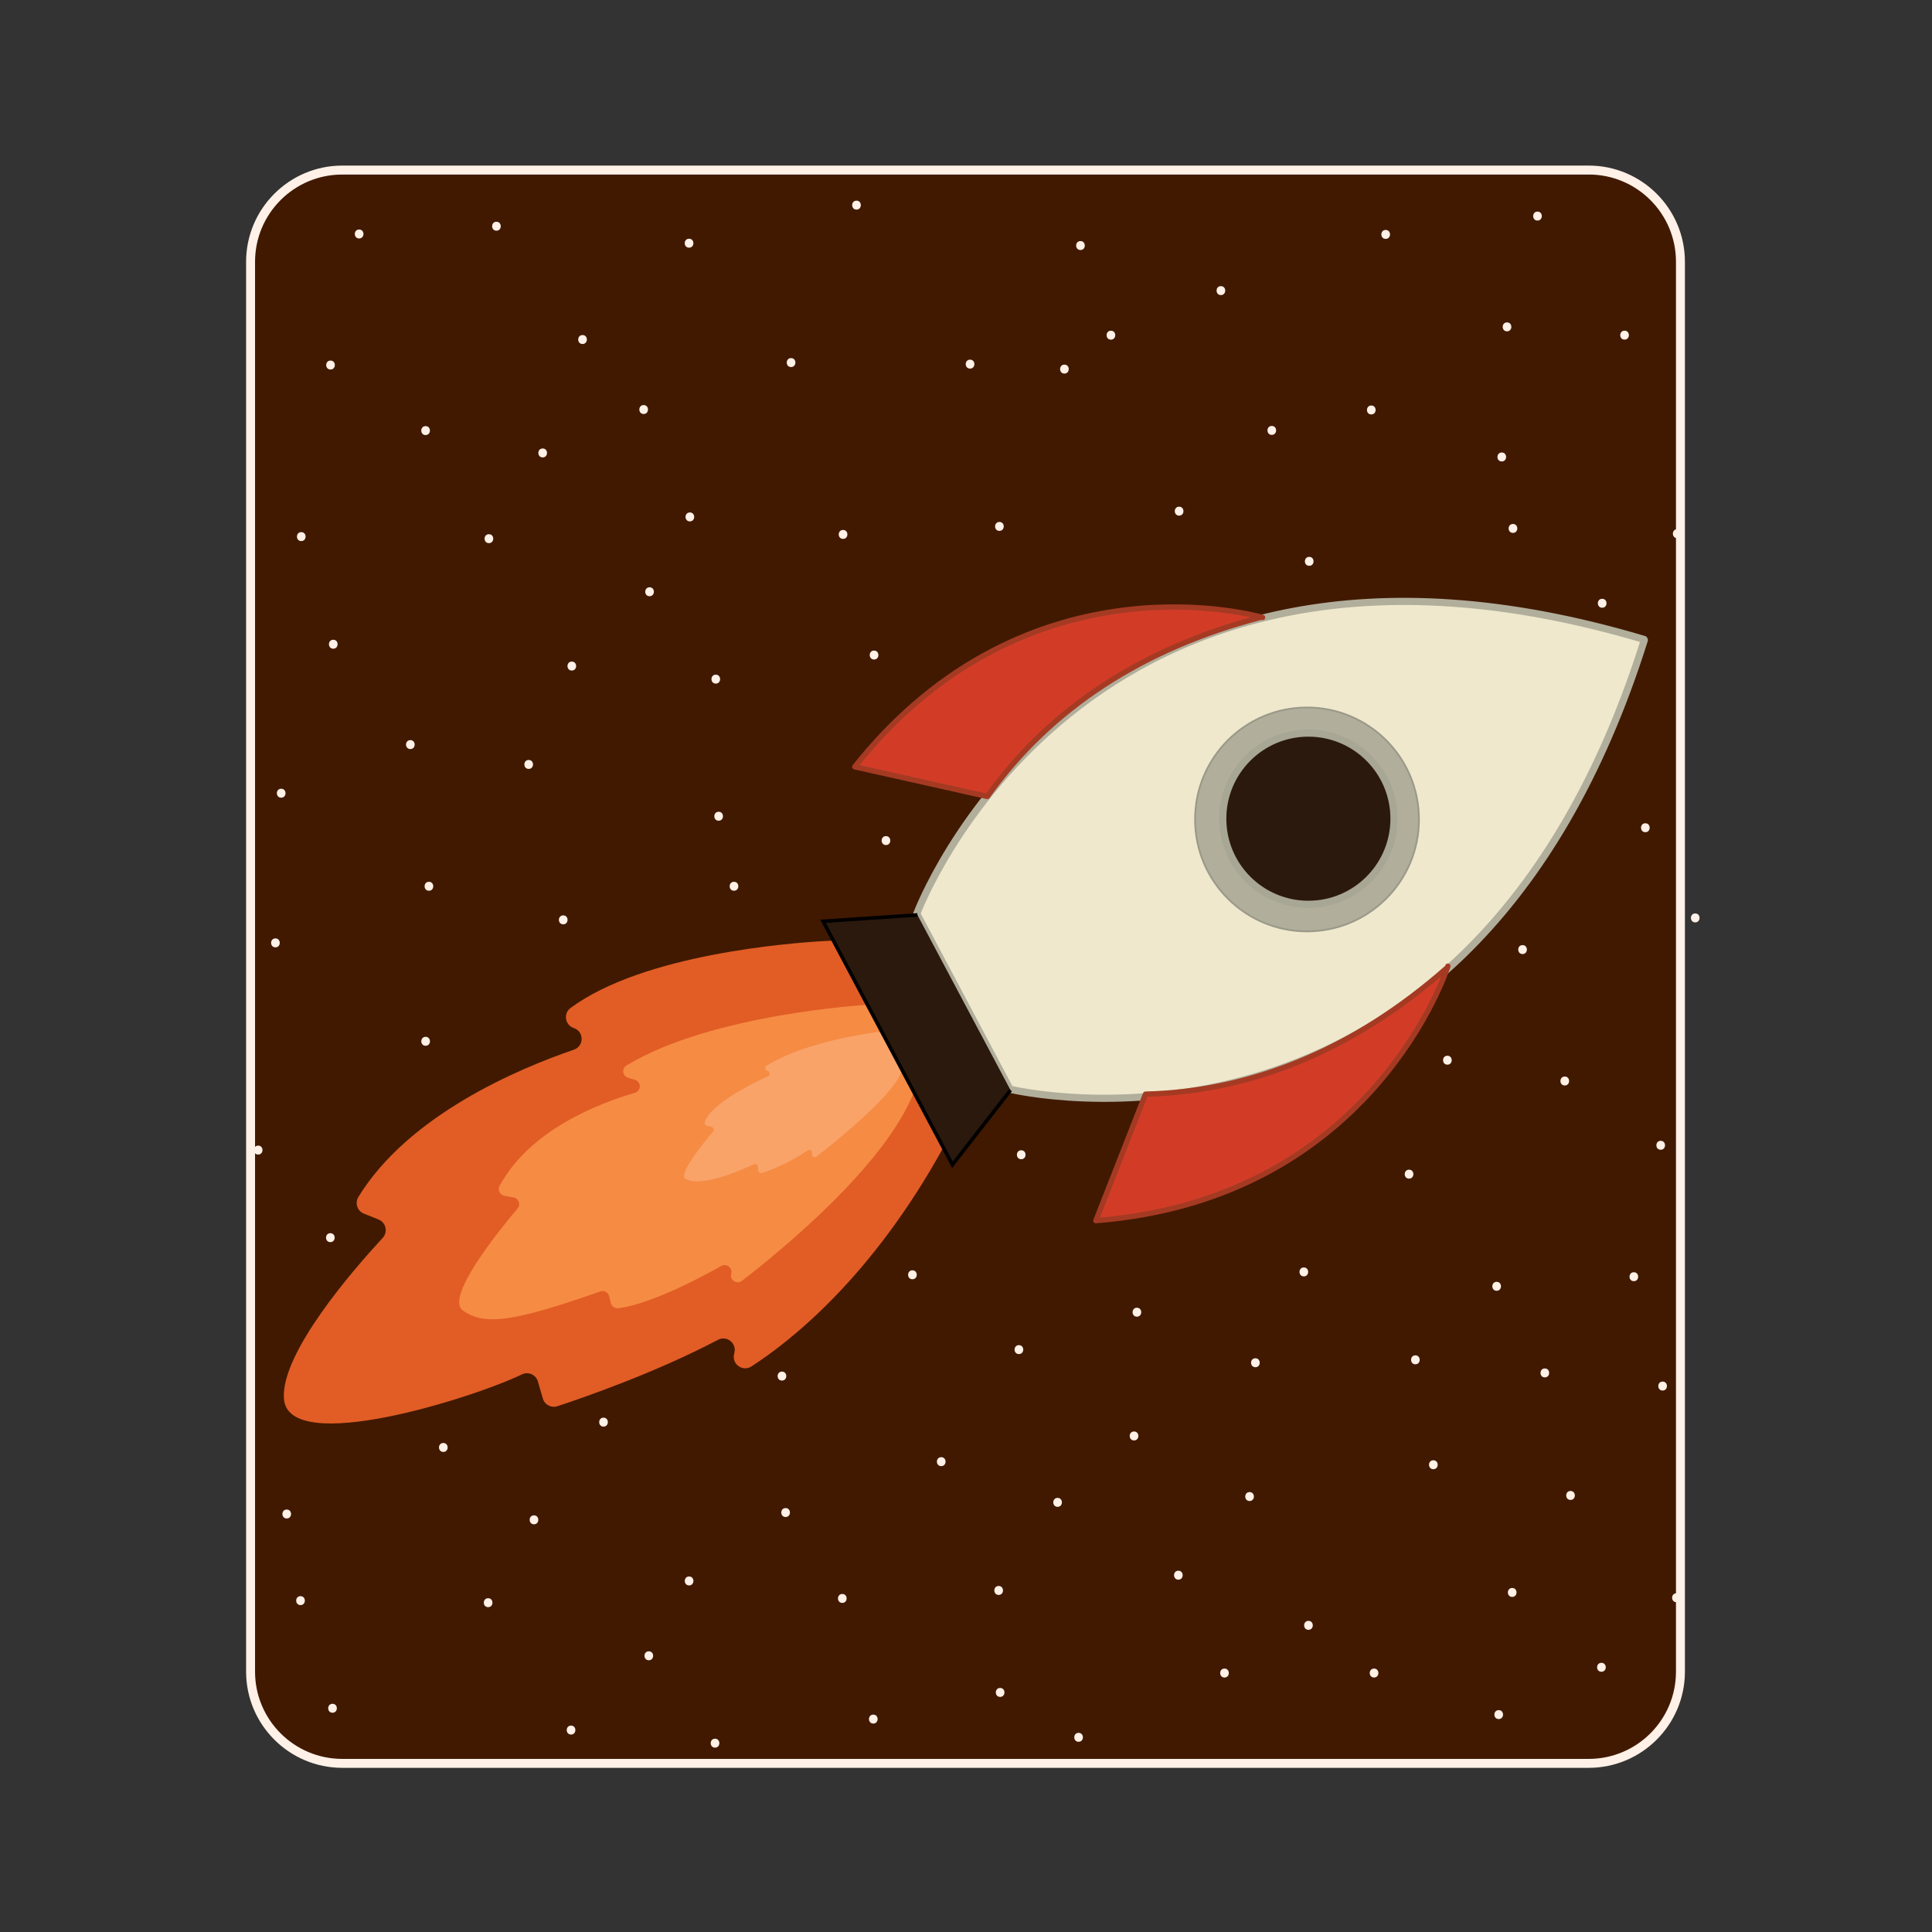 <?xml version="1.0" encoding="utf-8"?>
<!-- Generator: Adobe Illustrator 26.3.1, SVG Export Plug-In . SVG Version: 6.00 Build 0)  -->
<svg version="1.1" id="Layer_1" xmlns="http://www.w3.org/2000/svg" xmlns:xlink="http://www.w3.org/1999/xlink" x="0px" y="0px"
	 viewBox="0 0 1080 1080" style="enable-background:new 0 0 1080 1080;" xml:space="preserve">
<rect x="0" y="0" width="1080" height="1080" fill="#333333" stroke="none"/>
<style type="text/css">
	.st0{fill:#411900;}
	.st1{fill:#FFF1E7;}
	.st2{fill:#E15D25;}
	.st3{fill:#F68B44;}
	.st4{fill:#F9A369;}
	.st5{fill:#EFE8CC;stroke:#B1AE9C;stroke-width:4;stroke-linecap:round;stroke-linejoin:round;stroke-miterlimit:10;}
	.st6{fill:#B1AE9C;stroke:#9B9989;stroke-miterlimit:10;}
	.st7{fill:#2B190D;stroke:#A8A694;stroke-width:4;stroke-miterlimit:10;}
	.st8{fill:#2B190D;stroke:#000000;stroke-width:2;stroke-miterlimit:10;}
	.st9{fill:#D23C27;stroke:#A53A23;stroke-width:3;stroke-linecap:round;stroke-linejoin:round;stroke-miterlimit:10;}
</style>
<path class="st0" d="M891.56,983.24H188.57c-25.41,0-46.01-20.6-46.01-46.01V143.57c0-25.41,20.6-46.01,46.01-46.01h702.99
	c25.41,0,46.01,20.6,46.01,46.01v793.67C937.56,962.64,916.96,983.24,891.56,983.24z"/>
<g>
	<g>
		<path class="st1" d="M157.19,445.91c3.22,0,3.22-5,0-5C153.97,440.91,153.96,445.91,157.19,445.91L157.19,445.91z"/>
	</g>
</g>
<g>
	<g>
		<path class="st1" d="M186.3,362.63c3.22,0,3.22-5,0-5C183.08,357.63,183.08,362.63,186.3,362.63L186.3,362.63z"/>
	</g>
</g>
<g>
	<g>
		<path class="st1" d="M874.72,606.79c3.22,0,3.22-5,0-5C871.5,601.79,871.49,606.79,874.72,606.79L874.72,606.79z"/>
	</g>
</g>
<g>
	<g>
		<path class="st1" d="M363.11,333.29c3.22,0,3.22-5,0-5C359.9,328.29,359.89,333.29,363.11,333.29L363.11,333.29z"/>
	</g>
</g>
<g>
	<g>
		<path class="st1" d="M446.77,561.74c3.22,0,3.22-5,0-5C443.55,556.74,443.55,561.74,446.77,561.74L446.77,561.74z"/>
	</g>
</g>
<g>
	<g>
		<path class="st1" d="M471.28,301.24c3.22,0,3.22-5,0-5C468.06,296.24,468.05,301.24,471.28,301.24L471.28,301.24z"/>
	</g>
</g>
<g>
	<g>
		<path class="st1" d="M337.37,797.48c3.22,0,3.22-5,0-5C334.16,792.48,334.15,797.48,337.37,797.48L337.37,797.48z"/>
	</g>
</g>
<g>
	<g>
		<path class="st1" d="M913.33,716.19c3.22,0,3.22-5,0-5C910.11,711.19,910.1,716.19,913.33,716.19L913.33,716.19z"/>
	</g>
</g>
<g>
	<g>
		<path class="st1" d="M919.76,465.21c3.22,0,3.22-5,0-5C916.54,460.21,916.54,465.21,919.76,465.21L919.76,465.21z"/>
	</g>
</g>
<g>
	<g>
		<path class="st1" d="M778.19,507.04c3.22,0,3.22-5,0-5C774.97,502.04,774.96,507.04,778.19,507.04L778.19,507.04z"/>
	</g>
</g>
<g>
	<g>
		<path class="st1" d="M768.53,342.94c3.22,0,3.22-5,0-5C765.32,337.94,765.31,342.94,768.53,342.94L768.53,342.94z"/>
	</g>
</g>
<g>
	<g>
		<path class="st1" d="M237.93,584.59c3.22,0,3.22-5,0-5C234.71,579.59,234.71,584.59,237.93,584.59L237.93,584.59z"/>
	</g>
</g>
<g>
	<g>
		<path class="st1" d="M652.7,452.34c3.22,0,3.22-5,0-5C649.48,447.34,649.48,452.34,652.7,452.34L652.7,452.34z"/>
	</g>
</g>
<g>
	<g>
		<path class="st1" d="M401.73,458.78c3.22,0,3.22-5,0-5C398.51,453.78,398.5,458.78,401.73,458.78L401.73,458.78z"/>
	</g>
</g>
<g>
	<g>
		<path class="st1" d="M558.68,296.77c3.22,0,3.22-5,0-5C555.46,291.77,555.46,296.77,558.68,296.77L558.68,296.77z"/>
	</g>
</g>
<g>
	<g>
		<path class="st1" d="M168.41,302.46c3.22,0,3.22-5,0-5C165.2,297.46,165.19,302.46,168.41,302.46L168.41,302.46z"/>
	</g>
</g>
<g>
	<g>
		<path class="st1" d="M295.54,429.82c3.22,0,3.22-5,0-5C292.33,424.82,292.32,429.82,295.54,429.82L295.54,429.82z"/>
	</g>
</g>
<g>
	<g>
		<path class="st1" d="M701.78,764.28c3.22,0,3.22-5,0-5C698.56,759.28,698.55,764.28,701.78,764.28L701.78,764.28z"/>
	</g>
</g>
<g>
	<g>
		<path class="st1" d="M929.41,777.32c3.22,0,3.22-5,0-5C926.2,772.32,926.19,777.32,929.41,777.32L929.41,777.32z"/>
	</g>
</g>
<g>
	<g>
		<path class="st1" d="M845.76,297.9c3.22,0,3.22-5,0-5C842.54,292.9,842.53,297.9,845.76,297.9L845.76,297.9z"/>
	</g>
</g>
<g>
	<g>
		<path class="st1" d="M659.13,288.24c3.22,0,3.22-5,0-5C655.92,283.24,655.91,288.24,659.13,288.24L659.13,288.24z"/>
	</g>
</g>
<g>
	<g>
		<path class="st1" d="M488.6,368.68c3.22,0,3.22-5,0-5C485.38,363.68,485.38,368.68,488.6,368.68L488.6,368.68z"/>
	</g>
</g>
<g>
	<g>
		<path class="st1" d="M400.13,382.14c3.22,0,3.22-5,0-5C396.92,377.14,396.91,382.14,400.13,382.14L400.13,382.14z"/>
	</g>
</g>
<g>
	<g>
		<path class="st1" d="M877.93,838.46c3.22,0,3.22-5,0-5C874.72,833.46,874.71,838.46,877.93,838.46L877.93,838.46z"/>
	</g>
</g>
<g>
	<g>
		<path class="st1" d="M318.07,722.62c3.22,0,3.22-5,0-5C314.85,717.62,314.84,722.62,318.07,722.62L318.07,722.62z"/>
	</g>
</g>
<g>
	<g>
		<path class="st1" d="M319.64,374.83c3.22,0,3.22-5,0-5C316.42,369.83,316.42,374.83,319.64,374.83L319.64,374.83z"/>
	</g>
</g>
<g>
	<g>
		<path class="st1" d="M184.67,694.36c3.22,0,3.22-5,0-5C181.46,689.36,181.45,694.36,184.67,694.36L184.67,694.36z"/>
	</g>
</g>
<g>
	<g>
		<path class="st1" d="M153.97,529.57c3.22,0,3.22-5,0-5C150.75,524.57,150.75,529.57,153.97,529.57L153.97,529.57z"/>
	</g>
</g>
<g>
	<g>
		<path class="st1" d="M787.67,658.86c3.22,0,3.22-5,0-5C784.45,653.86,784.44,658.86,787.67,658.86L787.67,658.86z"/>
	</g>
</g>
<g>
	<g>
		<path class="st1" d="M285.89,687.23c3.22,0,3.22-5,0-5C282.67,682.23,282.67,687.23,285.89,687.23L285.89,687.23z"/>
	</g>
</g>
<g>
	<g>
		<path class="st1" d="M437.12,771.74c3.22,0,3.22-5,0-5C433.9,766.74,433.9,771.74,437.12,771.74L437.12,771.74z"/>
	</g>
</g>
<g>
	<g>
		<path class="st1" d="M401.73,613.22c3.22,0,3.22-5,0-5C398.51,608.22,398.5,613.22,401.73,613.22L401.73,613.22z"/>
	</g>
</g>
<g>
	<g>
		<path class="st1" d="M340.59,648.62c3.22,0,3.22-5,0-5C337.37,643.62,337.37,648.62,340.59,648.62L340.59,648.62z"/>
	</g>
</g>
<g>
	<g>
		<path class="st1" d="M144.32,645.4c3.22,0,3.22-5,0-5C141.1,640.4,141.09,645.4,144.32,645.4L144.32,645.4z"/>
	</g>
</g>
<g>
	<g>
		<path class="st1" d="M385.64,291.46c3.22,0,3.22-5,0-5C382.42,286.46,382.41,291.46,385.64,291.46L385.64,291.46z"/>
	</g>
</g>
<g>
	<g>
		<path class="st1" d="M314.85,516.7c3.22,0,3.22-5,0-5C311.63,511.7,311.63,516.7,314.85,516.7L314.85,516.7z"/>
	</g>
</g>
<g>
	<g>
		<path class="st1" d="M786.23,408.9c3.22,0,3.22-5,0-5C783.01,403.9,783.01,408.9,786.23,408.9L786.23,408.9z"/>
	</g>
</g>
<g>
	<g>
		<path class="st1" d="M895.63,339.73c3.22,0,3.22-5,0-5C892.41,334.73,892.41,339.73,895.63,339.73L895.63,339.73z"/>
	</g>
</g>
<g>
	<g>
		<path class="st1" d="M731.86,316.29c3.22,0,3.22-5,0-5C728.64,311.29,728.64,316.29,731.86,316.29L731.86,316.29z"/>
	</g>
</g>
<g>
	<g>
		<path class="st1" d="M863.57,769.97c3.22,0,3.22-5,0-5C860.36,764.97,860.35,769.97,863.57,769.97L863.57,769.97z"/>
	</g>
</g>
<g>
	<g>
		<path class="st1" d="M545.45,542.97c3.22,0,3.22-5,0-5C542.23,537.97,542.22,542.97,545.45,542.97L545.45,542.97z"/>
	</g>
</g>
<g>
	<g>
		<path class="st1" d="M516.49,427.14c3.22,0,3.22-5,0-5C513.27,422.14,513.26,427.14,516.49,427.14L516.49,427.14z"/>
	</g>
</g>
<g>
	<g>
		<path class="st1" d="M603.36,378.87c3.22,0,3.22-5,0-5C600.15,373.87,600.14,378.87,603.36,378.87L603.36,378.87z"/>
	</g>
</g>
<g>
	<g>
		<path class="st1" d="M600.14,528.49c3.22,0,3.22-5,0-5C596.93,523.49,596.92,528.49,600.14,528.49L600.14,528.49z"/>
	</g>
</g>
<g>
	<g>
		<path class="st1" d="M699.89,534.93c3.22,0,3.22-5,0-5C696.67,529.93,696.67,534.93,699.89,534.93L699.89,534.93z"/>
	</g>
</g>
<g>
	<g>
		<path class="st1" d="M752.98,620.2c3.22,0,3.22-5,0-5C749.76,615.2,749.76,620.2,752.98,620.2L752.98,620.2z"/>
	</g>
</g>
<g>
	<g>
		<path class="st1" d="M851.12,533.32c3.22,0,3.22-5,0-5C847.9,528.32,847.9,533.32,851.12,533.32L851.12,533.32z"/>
	</g>
</g>
<g>
	<g>
		<path class="st1" d="M928.34,642.72c3.22,0,3.22-5,0-5C925.12,637.72,925.12,642.72,928.34,642.72L928.34,642.72z"/>
	</g>
</g>
<g>
	<g>
		<path class="st1" d="M947.65,515.62c3.22,0,3.22-5,0-5C944.43,510.62,944.43,515.62,947.65,515.62L947.65,515.62z"/>
	</g>
</g>
<g>
	<g>
		<path class="st1" d="M160.28,848.84c3.22,0,3.22-5,0-5C157.07,843.84,157.06,848.84,160.28,848.84L160.28,848.84z"/>
	</g>
</g>
<g>
	<g>
		<path class="st1" d="M495.26,472.39c3.22,0,3.22-5,0-5C492.04,467.39,492.04,472.39,495.26,472.39L495.26,472.39z"/>
	</g>
</g>
<g>
	<g>
		<path class="st1" d="M570.87,648.01c3.22,0,3.22-5,0-5C567.66,643.01,567.65,648.01,570.87,648.01L570.87,648.01z"/>
	</g>
</g>
<g>
	<g>
		<path class="st1" d="M229.39,418.73c3.22,0,3.22-5,0-5C226.17,413.73,226.17,418.73,229.39,418.73L229.39,418.73z"/>
	</g>
</g>
<g>
	<g>
		<path class="st1" d="M518.1,645.94c3.22,0,3.22-5,0-5C514.88,640.94,514.87,645.94,518.1,645.94L518.1,645.94z"/>
	</g>
</g>
<g>
	<g>
		<path class="st1" d="M685.41,578.37c3.22,0,3.22-5,0-5C682.19,573.37,682.19,578.37,685.41,578.37L685.41,578.37z"/>
	</g>
</g>
<g>
	<g>
		<path class="st1" d="M635.54,736.03c3.22,0,3.22-5,0-5C632.32,731.03,632.32,736.03,635.54,736.03L635.54,736.03z"/>
	</g>
</g>
<g>
	<g>
		<path class="st1" d="M492.35,665.24c3.22,0,3.22-5,0-5C489.14,660.24,489.13,665.24,492.35,665.24L492.35,665.24z"/>
	</g>
</g>
<g>
	<g>
		<path class="st1" d="M670.93,647.54c3.22,0,3.22-5,0-5C667.72,642.54,667.71,647.54,670.93,647.54L670.93,647.54z"/>
	</g>
</g>
<g>
	<g>
		<path class="st1" d="M937.56,300.84c3.22,0,3.22-5,0-5C934.35,295.84,934.34,300.84,937.56,300.84L937.56,300.84z"/>
	</g>
</g>
<g>
	<g>
		<path class="st1" d="M510.05,715.11c3.22,0,3.22-5,0-5C506.83,710.11,506.83,715.11,510.05,715.11L510.05,715.11z"/>
	</g>
</g>
<g>
	<g>
		<path class="st1" d="M431.22,690.98c3.22,0,3.22-5,0-5C428,685.98,428,690.98,431.22,690.98L431.22,690.98z"/>
	</g>
</g>
<g>
	<g>
		<path class="st1" d="M526.16,819.57c3.22,0,3.22-5,0-5C522.94,814.57,522.93,819.57,526.16,819.57L526.16,819.57z"/>
	</g>
</g>
<g>
	<g>
		<path class="st1" d="M698.52,839.08c3.22,0,3.22-5,0-5C695.31,834.08,695.3,839.08,698.52,839.08L698.52,839.08z"/>
	</g>
</g>
<g>
	<g>
		<path class="st1" d="M728.85,713.51c3.22,0,3.22-5,0-5C725.63,708.51,725.63,713.51,728.85,713.51L728.85,713.51z"/>
	</g>
</g>
<g>
	<g>
		<path class="st1" d="M809.1,595.16c3.22,0,3.22-5,0-5C805.88,590.16,805.88,595.16,809.1,595.16L809.1,595.16z"/>
	</g>
</g>
<g>
	<g>
		<path class="st1" d="M836.64,721.55c3.22,0,3.22-5,0-5C833.42,716.55,833.42,721.55,836.64,721.55L836.64,721.55z"/>
	</g>
</g>
<g>
	<g>
		<path class="st1" d="M801.25,821.3c3.22,0,3.22-5,0-5C798.03,816.3,798.02,821.3,801.25,821.3L801.25,821.3z"/>
	</g>
</g>
<g>
	<g>
		<path class="st1" d="M633.93,805.21c3.22,0,3.22-5,0-5C630.71,800.21,630.71,805.21,633.93,805.21L633.93,805.21z"/>
	</g>
</g>
<g>
	<g>
		<path class="st1" d="M791.21,762.65c3.22,0,3.22-5,0-5C788,757.65,787.99,762.65,791.21,762.65L791.21,762.65z"/>
	</g>
</g>
<g>
	<g>
		<path class="st1" d="M591.2,842.33c3.22,0,3.22-5,0-5C587.98,837.33,587.98,842.33,591.2,842.33L591.2,842.33z"/>
	</g>
</g>
<g>
	<g>
		<path class="st1" d="M569.58,756.94c3.22,0,3.22-5,0-5C566.36,751.94,566.35,756.94,569.58,756.94L569.58,756.94z"/>
	</g>
</g>
<g>
	<g>
		<path class="st1" d="M298.5,852.09c3.22,0,3.22-5,0-5C295.28,847.09,295.28,852.09,298.5,852.09L298.5,852.09z"/>
	</g>
</g>
<g>
	<g>
		<path class="st1" d="M439.16,848.02c3.22,0,3.22-5,0-5C435.94,843.02,435.94,848.02,439.16,848.02L439.16,848.02z"/>
	</g>
</g>
<g>
	<g>
		<path class="st1" d="M247.82,811.64c3.22,0,3.22-5,0-5C244.6,806.64,244.59,811.64,247.82,811.64L247.82,811.64z"/>
	</g>
</g>
<g>
	<g>
		<path class="st1" d="M181.85,744.07c3.22,0,3.22-5,0-5C178.64,739.07,178.63,744.07,181.85,744.07L181.85,744.07z"/>
	</g>
</g>
<g>
	<g>
		<path class="st1" d="M183.46,790.73c3.22,0,3.22-5,0-5C180.25,785.73,180.24,790.73,183.46,790.73L183.46,790.73z"/>
	</g>
</g>
<g>
	<g>
		<path class="st1" d="M323.43,734.42c3.22,0,3.22-5,0-5C320.21,729.42,320.21,734.42,323.43,734.42L323.43,734.42z"/>
	</g>
</g>
<g>
	<g>
		<path class="st1" d="M239.77,497.93c3.22,0,3.22-5,0-5C236.55,492.93,236.55,497.93,239.77,497.93L239.77,497.93z"/>
	</g>
</g>
<g>
	<g>
		<path class="st1" d="M410.31,497.93c3.22,0,3.22-5,0-5C407.09,492.93,407.08,497.93,410.31,497.93L410.31,497.93z"/>
	</g>
</g>
<g>
	<g>
		<path class="st1" d="M532.57,507.58c3.22,0,3.22-5,0-5C529.36,502.58,529.35,507.58,532.57,507.58L532.57,507.58z"/>
	</g>
</g>
<path class="st2" d="M465.47,525.83c0,0-1.48,0.05-4.16,0.2c-19.37,1.06-101.53,7.26-142.34,37.41c-4.18,3.09-3.17,9.59,1.77,11.23
	h0c5.81,1.93,5.86,10.13,0.07,12.11c-31.13,10.65-92.42,36.51-120.47,82.32c-2.07,3.39-0.64,7.83,3.05,9.31l8.23,3.31
	c4.16,1.67,5.35,6.98,2.31,10.27c-16.19,17.49-57.28,64.61-55.19,90.07c2.64,32.1,105.92-0.65,133.05-13.78
	c3.56-1.72,7.8,0.19,8.9,3.98l2.77,9.53c1.01,3.47,4.69,5.42,8.13,4.29c15.12-4.97,54.82-18.74,89.79-37.12
	c4.82-2.54,10.4,1.77,9.19,7.09l-0.23,1.01c-1.27,5.58,4.87,9.9,9.68,6.8c21.83-14.06,67.55-49.92,107.69-123.08L465.47,525.83z"/>
<path class="st3" d="M510.63,611.14c-16.37,40.73-73.63,87.7-95.89,104.87c-2.89,2.23-6.95-0.5-5.97-4.02l0,0
	c0.9-3.25-2.57-5.96-5.51-4.32c-34.11,19.02-51.13,22.91-57.7,23.64c-1.88,0.21-3.62-1.02-4.08-2.86l-0.96-3.85
	c-0.54-2.17-2.83-3.4-4.94-2.66c-48.77,17.06-64.53,19.2-76.77,10.7c-10.2-7.09,19.14-43.62,30.5-57.07
	c1.88-2.22,0.65-5.65-2.21-6.18l-5.16-0.95c-2.52-0.47-3.88-3.26-2.67-5.52c16.76-31.14,55.16-46.07,75.63-52.04
	c3.64-1.06,3.65-6.21,0.01-7.28l-3.8-1.12c-3.15-0.93-3.73-5.17-0.92-6.87c47.52-28.88,134.17-33.87,134.17-33.87L510.63,611.14z"/>
<path class="st4" d="M504,598.94c-4.88,13.58-36.54,39.02-47.62,47.62c-1.2,0.93-2.9-0.22-2.47-1.69l0.01-0.02
	c0.42-1.41-1.15-2.56-2.38-1.75c-11.85,7.81-21.68,11.39-25.63,12.63c-0.96,0.3-1.94-0.37-2.03-1.37l-0.19-2.19
	c-0.09-1.07-1.22-1.74-2.2-1.3c-22.61,10.14-32.95,10.91-38.25,8.16c-4.55-2.36,10.36-20.57,15.41-26.53
	c0.74-0.88,0.32-2.23-0.79-2.53l-2.73-0.74c-0.88-0.24-1.37-1.17-1.08-2.03c3.32-10.05,25.87-21.28,35.29-25.6
	c1.35-0.62,1.17-2.58-0.27-2.95l-0.08-0.02c-1.34-0.34-1.61-2.11-0.44-2.86c20.23-12.91,55.62-18.03,62.09-18.88
	c0.63-0.08,1.24,0.22,1.55,0.77l11.67,19.98C504.09,598.04,504.16,598.51,504,598.94z"/>
<path class="st5" d="M919.03,357.45c-314.98-93.83-406.54,153.34-406.54,153.34l52.13,98.1c0,0,256.08,62.44,354.58-251.11"/>
<circle class="st6" cx="730.63" cy="458.07" r="62.57"/>
<circle class="st7" cx="731.39" cy="457.66" r="47.86"/>
<polyline class="st8" points="512.84,511.45 460.12,515.01 532.43,651.09 564.89,609.39 "/>
<path class="st9" d="M705.77,345.17c0,0-130.76-38.76-227.95,83.47l74.11,16.57c35.46-49.82,87.67-83.13,152.65-100.09"/>
<path class="st9" d="M809.36,540.12c0,0-41.05,130.05-196.74,142.21l27.74-70.69c61.14-1.51,117.95-26.13,168.38-70.49"/>
<g>
	<g>
		<path class="st1" d="M273.3,303.62c3.22,0,3.22-5,0-5C270.08,298.62,270.07,303.62,273.3,303.62L273.3,303.62z"/>
	</g>
</g>
<g>
	<path class="st1" d="M888.11,97.56c26.94,0,48.77,21.84,48.77,48.77v788.13c0,26.94-21.84,48.77-48.77,48.77H191.34
		c-26.94,0-48.77-21.84-48.77-48.77V146.34c0-26.94,21.84-48.77,48.77-48.77H888.11 M888.11,92.56H191.34
		c-29.65,0-53.77,24.12-53.77,53.77v788.13c0,29.65,24.12,53.77,53.77,53.77h696.77c29.65,0,53.77-24.12,53.77-53.77V146.34
		C941.89,116.69,917.76,92.56,888.11,92.56L888.11,92.56z"/>
</g>
<g>
	<g>
		<path class="st1" d="M185.88,957.43c3.22,0,3.22-5,0-5C182.66,952.43,182.66,957.43,185.88,957.43L185.88,957.43z"/>
	</g>
</g>
<g>
	<g>
		<path class="st1" d="M237.91,243.2c3.22,0,3.22-5,0-5C234.69,238.2,234.68,243.2,237.91,243.2L237.91,243.2z"/>
	</g>
</g>
<g>
	<g>
		<path class="st1" d="M362.69,928.09c3.22,0,3.22-5,0-5C359.47,923.09,359.47,928.09,362.69,928.09L362.69,928.09z"/>
	</g>
</g>
<g>
	<g>
		<path class="st1" d="M470.85,896.04c3.22,0,3.22-5,0-5C467.64,891.04,467.63,896.04,470.85,896.04L470.85,896.04z"/>
	</g>
</g>
<g>
	<g>
		<path class="st1" d="M200.76,133.3c3.22,0,3.22-5,0-5C197.54,128.3,197.54,133.3,200.76,133.3L200.76,133.3z"/>
	</g>
</g>
<g>
	<g>
		<path class="st1" d="M908.14,189.85c3.22,0,3.22-5,0-5C904.92,184.85,904.92,189.85,908.14,189.85L908.14,189.85z"/>
	</g>
</g>
<g>
	<g>
		<path class="st1" d="M766.56,231.68c3.22,0,3.22-5,0-5C763.35,226.68,763.34,231.68,766.56,231.68L766.56,231.68z"/>
	</g>
</g>
<g>
	<g>
		<path class="st1" d="M768.11,937.74c3.22,0,3.22-5,0-5C764.89,932.74,764.89,937.74,768.11,937.74L768.11,937.74z"/>
	</g>
</g>
<g>
	<g>
		<path class="st1" d="M842.43,185.22c3.22,0,3.22-5,0-5C839.22,180.22,839.21,185.22,842.43,185.22L842.43,185.22z"/>
	</g>
</g>
<g>
	<g>
		<path class="st1" d="M558.26,891.57c3.22,0,3.22-5,0-5C555.04,886.57,555.03,891.57,558.26,891.57L558.26,891.57z"/>
	</g>
</g>
<g>
	<g>
		<path class="st1" d="M167.99,897.26c3.22,0,3.22-5,0-5C164.77,892.26,164.77,897.26,167.99,897.26L167.99,897.26z"/>
	</g>
</g>
<g>
	<g>
		<path class="st1" d="M845.33,892.69c3.22,0,3.22-5,0-5C842.12,887.69,842.11,892.69,845.33,892.69L845.33,892.69z"/>
	</g>
</g>
<g>
	<g>
		<path class="st1" d="M658.71,883.04c3.22,0,3.22-5,0-5C655.49,878.04,655.49,883.04,658.71,883.04L658.71,883.04z"/>
	</g>
</g>
<g>
	<g>
		<path class="st1" d="M488.18,963.48c3.22,0,3.22-5,0-5C484.96,958.48,484.96,963.48,488.18,963.48L488.18,963.48z"/>
	</g>
</g>
<g>
	<g>
		<path class="st1" d="M399.71,976.94c3.22,0,3.22-5,0-5C396.49,971.94,396.49,976.94,399.71,976.94L399.71,976.94z"/>
	</g>
</g>
<g>
	<g>
		<path class="st1" d="M319.22,969.62c3.22,0,3.22-5,0-5C316,964.62,316,969.62,319.22,969.62L319.22,969.62z"/>
	</g>
</g>
<g>
	<g>
		<path class="st1" d="M325.64,192.3c3.22,0,3.22-5,0-5C322.43,187.3,322.42,192.3,325.64,192.3L325.64,192.3z"/>
	</g>
</g>
<g>
	<g>
		<path class="st1" d="M710.94,243.1c3.22,0,3.22-5,0-5C707.72,238.1,707.72,243.1,710.94,243.1L710.94,243.1z"/>
	</g>
</g>
<g>
	<g>
		<path class="st1" d="M385.21,886.26c3.22,0,3.22-5,0-5C382,881.26,381.99,886.26,385.21,886.26L385.21,886.26z"/>
	</g>
</g>
<g>
	<g>
		<path class="st1" d="M774.61,133.54c3.22,0,3.22-5,0-5C771.39,128.54,771.38,133.54,774.61,133.54L774.61,133.54z"/>
	</g>
</g>
<g>
	<g>
		<path class="st1" d="M895.21,934.52c3.22,0,3.22-5,0-5C891.99,929.52,891.98,934.52,895.21,934.52L895.21,934.52z"/>
	</g>
</g>
<g>
	<g>
		<path class="st1" d="M731.44,911.08c3.22,0,3.22-5,0-5C728.22,906.08,728.21,911.08,731.44,911.08L731.44,911.08z"/>
	</g>
</g>
<g>
	<g>
		<path class="st1" d="M559.08,948.58c3.22,0,3.22-5,0-5C555.86,943.58,555.86,948.58,559.08,948.58L559.08,948.58z"/>
	</g>
</g>
<g>
	<g>
		<path class="st1" d="M602.94,973.67c3.22,0,3.22-5,0-5C599.72,968.67,599.72,973.67,602.94,973.67L602.94,973.67z"/>
	</g>
</g>
<g>
	<g>
		<path class="st1" d="M684.5,937.74c3.22,0,3.22-5,0-5C681.28,932.74,681.28,937.74,684.5,937.74L684.5,937.74z"/>
	</g>
</g>
<g>
	<g>
		<path class="st1" d="M859.47,123.29c3.22,0,3.22-5,0-5C856.25,118.29,856.24,123.29,859.47,123.29L859.47,123.29z"/>
	</g>
</g>
<g>
	<g>
		<path class="st1" d="M359.81,231.43c3.22,0,3.22-5,0-5C356.59,226.43,356.59,231.43,359.81,231.43L359.81,231.43z"/>
	</g>
</g>
<g>
	<g>
		<path class="st1" d="M839.5,257.95c3.22,0,3.22-5,0-5C836.28,252.95,836.27,257.95,839.5,257.95L839.5,257.95z"/>
	</g>
</g>
<g>
	<g>
		<path class="st1" d="M184.76,206.56c3.22,0,3.22-5,0-5C181.55,201.56,181.54,206.56,184.76,206.56L184.76,206.56z"/>
	</g>
</g>
<g>
	<g>
		<path class="st1" d="M542.27,206.05c3.22,0,3.22-5,0-5C539.05,201.05,539.05,206.05,542.27,206.05L542.27,206.05z"/>
	</g>
</g>
<g>
	<g>
		<path class="st1" d="M595.02,208.83c3.22,0,3.22-5,0-5C591.8,203.83,591.79,208.83,595.02,208.83L595.02,208.83z"/>
	</g>
</g>
<g>
	<g>
		<path class="st1" d="M837.79,960.97c3.22,0,3.22-5,0-5C834.57,955.97,834.57,960.97,837.79,960.97L837.79,960.97z"/>
	</g>
</g>
<g>
	<g>
		<path class="st1" d="M478.79,117.17c3.22,0,3.22-5,0-5C475.57,112.17,475.57,117.17,478.79,117.17L478.79,117.17z"/>
	</g>
</g>
<g>
	<g>
		<path class="st1" d="M621.01,189.87c3.22,0,3.22-5,0-5C617.8,184.87,617.79,189.87,621.01,189.87L621.01,189.87z"/>
	</g>
</g>
<g>
	<g>
		<path class="st1" d="M442.22,205.18c3.22,0,3.22-5,0-5C439,200.18,438.99,205.18,442.22,205.18L442.22,205.18z"/>
	</g>
</g>
<g>
	<g>
		<path class="st1" d="M937.14,895.64c3.22,0,3.22-5,0-5C933.92,890.64,933.92,895.64,937.14,895.64L937.14,895.64z"/>
	</g>
</g>
<g>
	<g>
		<path class="st1" d="M603.99,139.76c3.22,0,3.22-5,0-5C600.77,134.76,600.76,139.76,603.99,139.76L603.99,139.76z"/>
	</g>
</g>
<g>
	<g>
		<path class="st1" d="M682.49,164.95c3.22,0,3.22-5,0-5C679.27,159.95,679.27,164.95,682.49,164.95L682.49,164.95z"/>
	</g>
</g>
<g>
	<g>
		<path class="st1" d="M385.19,138.45c3.22,0,3.22-5,0-5C381.97,133.45,381.96,138.45,385.19,138.45L385.19,138.45z"/>
	</g>
</g>
<g>
	<g>
		<path class="st1" d="M303.36,255.7c3.22,0,3.22-5,0-5C300.14,250.7,300.14,255.7,303.36,255.7L303.36,255.7z"/>
	</g>
</g>
<g>
	<g>
		<path class="st1" d="M277.51,128.96c3.22,0,3.22-5,0-5C274.3,123.96,274.29,128.96,277.51,128.96L277.51,128.96z"/>
	</g>
</g>
<g>
	<g>
		<path class="st1" d="M272.87,898.41c3.22,0,3.22-5,0-5C269.66,893.41,269.65,898.41,272.87,898.41L272.87,898.41z"/>
	</g>
</g>
</svg>
